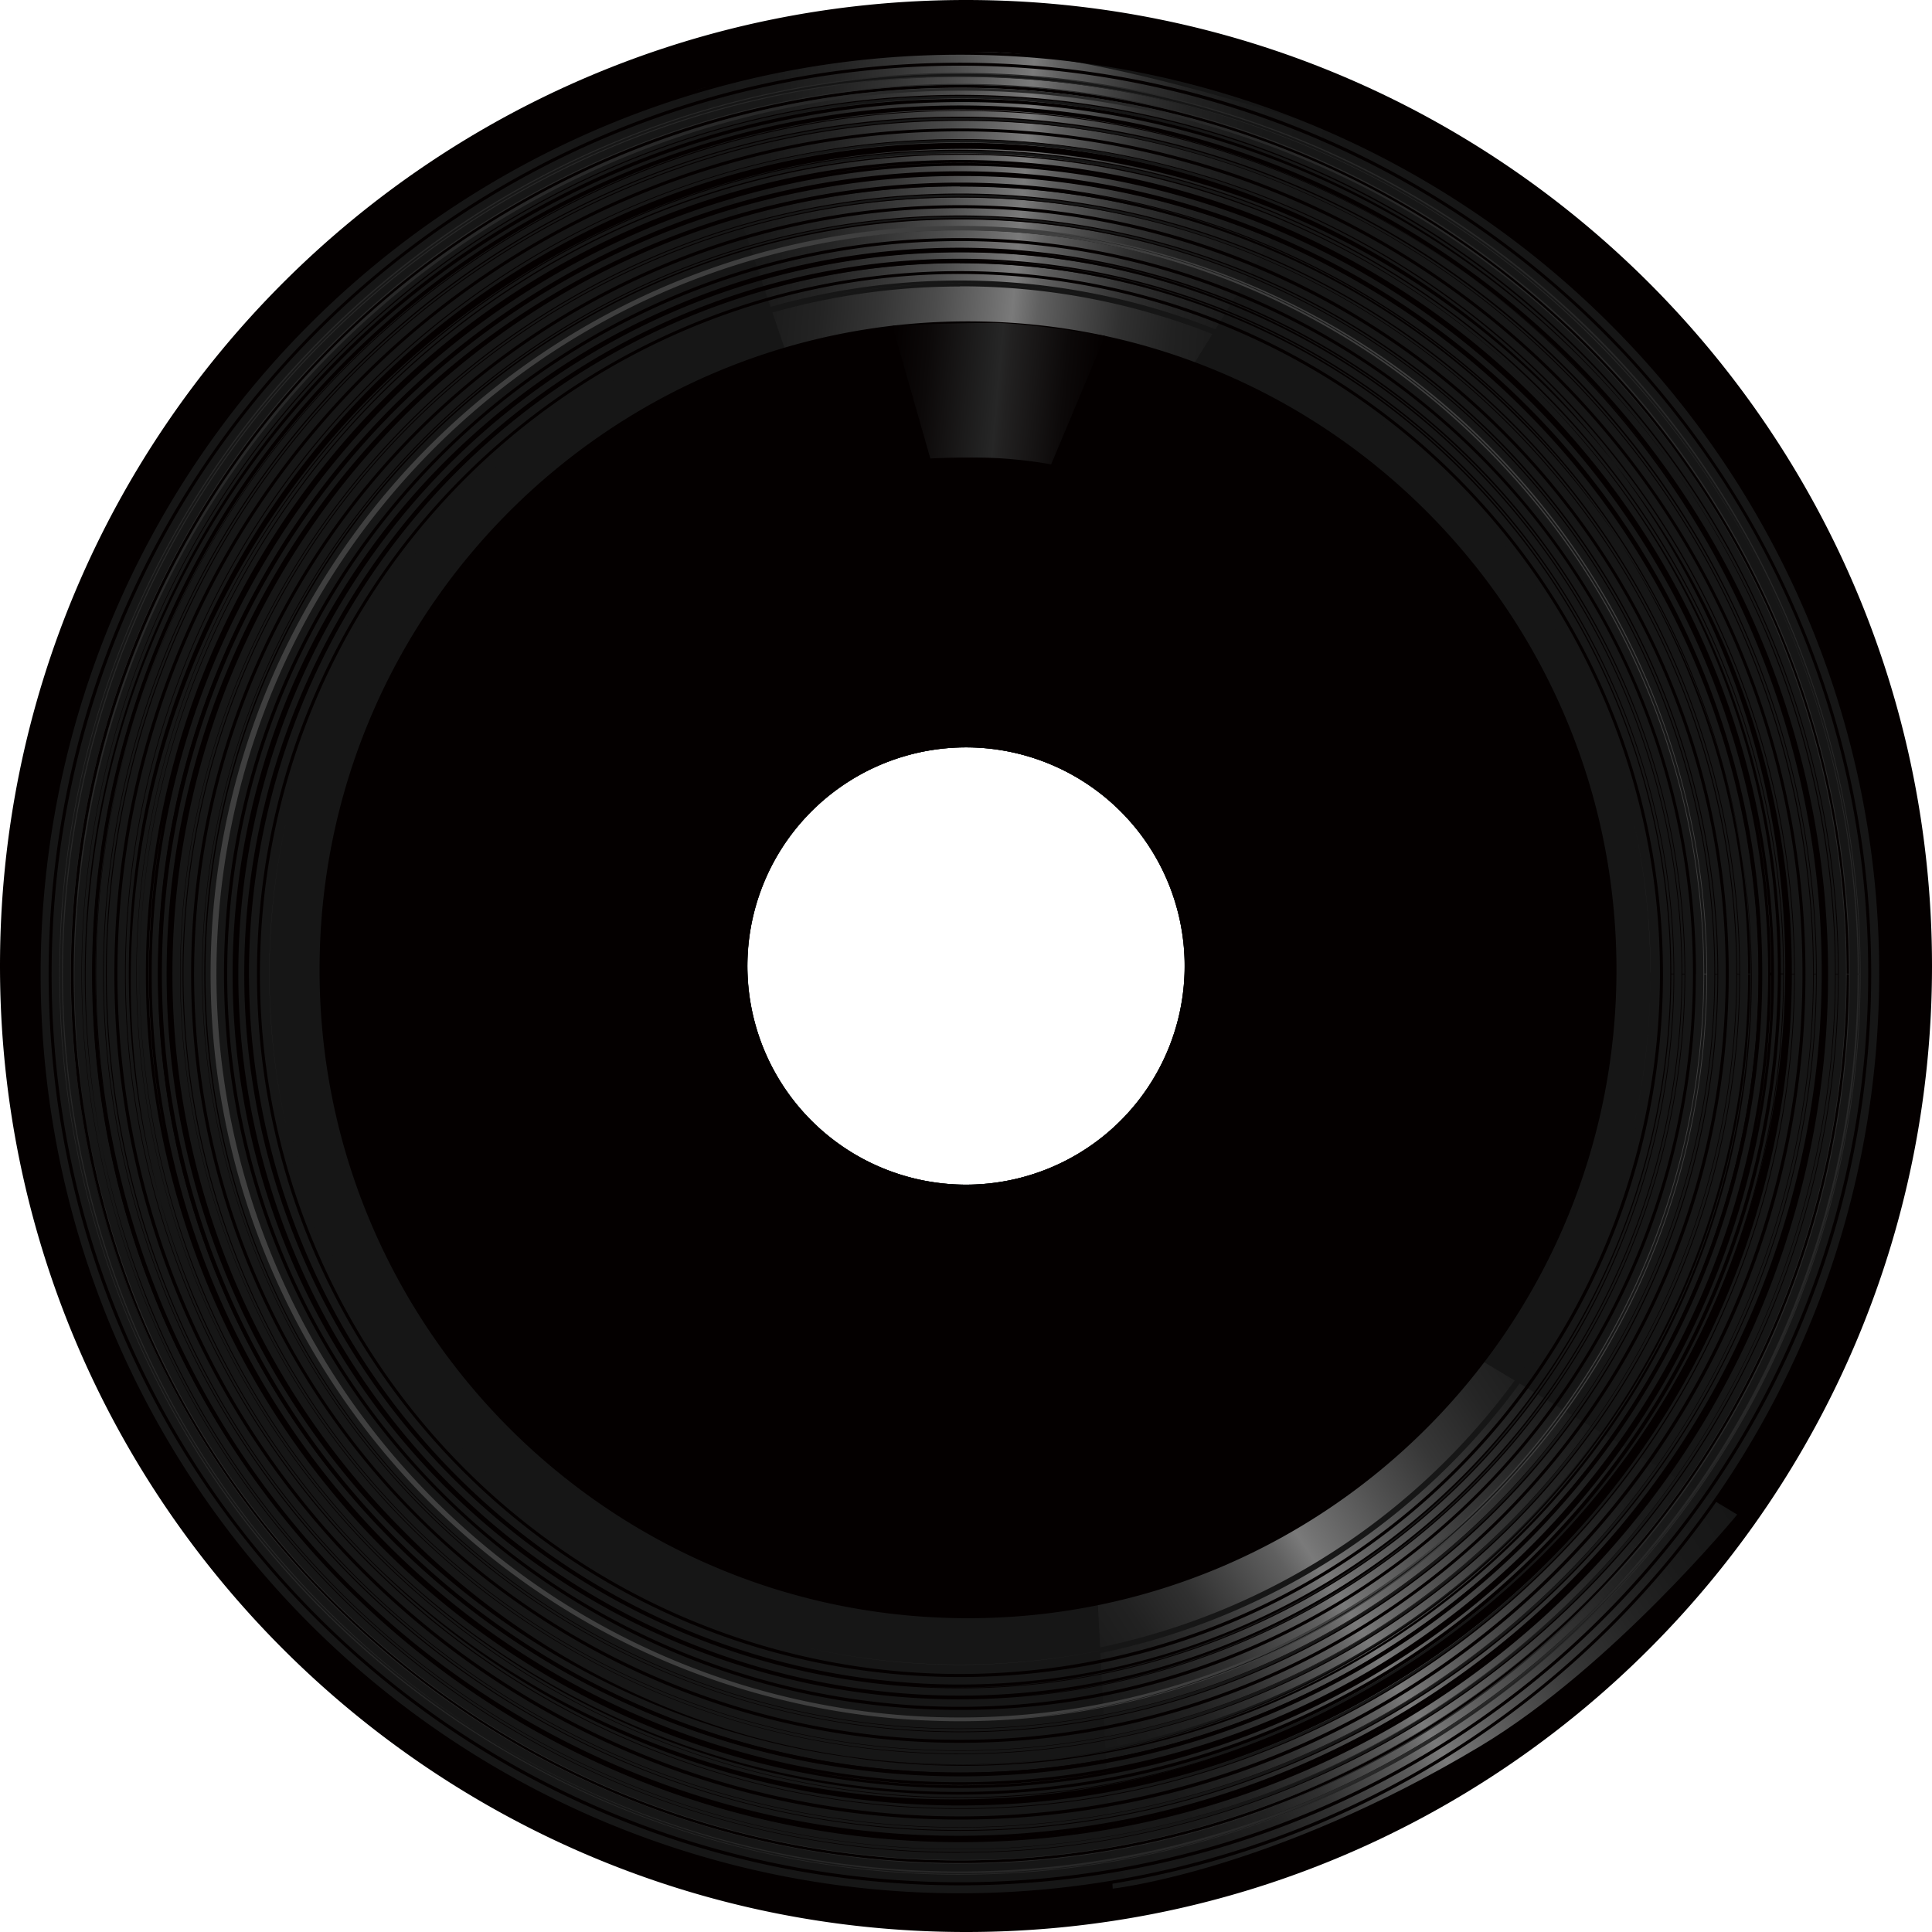 <svg xmlns="http://www.w3.org/2000/svg" viewBox="0 0 684.11 684.11"><defs><linearGradient id="linear-gradient" x1="256.35" y1="-140.37" x2="513.93" y2="-140.37" gradientTransform="rotate(146.54 328.06 231.916)" gradientUnits="userSpaceOnUse"><stop offset="0" stop-color="#161616"/><stop offset=".11" stop-color="#1a1a1a"/><stop offset=".21" stop-color="#252525"/><stop offset=".31" stop-color="#373737"/><stop offset=".4" stop-color="#515151"/><stop offset=".5" stop-color="#727272"/><stop offset=".52" stop-color="#7a7a7a"/><stop offset=".56" stop-color="#606060"/><stop offset=".63" stop-color="#454545"/><stop offset=".69" stop-color="#303030"/><stop offset=".77" stop-color="#212121"/><stop offset=".86" stop-color="#191919"/><stop offset="1" stop-color="#161616"/></linearGradient><linearGradient id="linear-gradient-2" x1="243.66" y1="66.16" x2="470.19" y2="85.98" gradientUnits="userSpaceOnUse"><stop offset="0" stop-color="#161616"/><stop offset=".12" stop-color="#191919"/><stop offset=".22" stop-color="#232323"/><stop offset=".31" stop-color="#343434"/><stop offset=".4" stop-color="#4c4c4c"/><stop offset=".48" stop-color="#6a6a6a"/><stop offset=".52" stop-color="#7a7a7a"/><stop offset=".56" stop-color="#606060"/><stop offset=".63" stop-color="#454545"/><stop offset=".69" stop-color="#303030"/><stop offset=".77" stop-color="#212121"/><stop offset=".86" stop-color="#191919"/><stop offset="1" stop-color="#161616"/></linearGradient><linearGradient id="linear-gradient-3" x1="314.21" y1="135.88" x2="389.23" y2="142.45" gradientUnits="userSpaceOnUse"><stop offset="0" stop-color="#040000"/><stop offset=".18" stop-color="#0c0909"/><stop offset=".47" stop-color="#222"/><stop offset=".52" stop-color="#262626"/><stop offset=".56" stop-color="#222121"/><stop offset=".83" stop-color="#0c0909"/><stop offset="1" stop-color="#040000"/></linearGradient><style>.cls-1{fill:#040000}.cls-2{fill:#161616}.cls-6{fill:#3f3f3f}.cls-7{fill:#282828}</style></defs><g id="图层_2" data-name="图层 2"><g id="图层_1-2" data-name="图层 1"><path class="cls-1" d="M684.11 342.06c0 188.91-153.14 342.05-342 342.05S0 531 0 342.06 153.14 0 342.06 0s342.05 153.14 342.05 342.06zm-342-77.42a77.42 77.42 0 1077.41 77.42 77.42 77.42 0 00-77.46-77.42z"/><path class="cls-2" d="M342.06 264.64a77.42 77.42 0 1077.41 77.42 77.42 77.42 0 00-77.41-77.42zm323.88 80.25c0 180.07-146 326-326 326s-326-146-326-326 146-326 326-326 326 145.94 326 326z"/><path d="M388.78 568.41l133-88.34 93.35 56.23s-44.28 54-90.95 82C450.37 662.52 394 668.75 394 668.75z" fill="url(#linear-gradient)"/><path d="M423.13 128.25l-144.19-1.67-32.28-94.75s47.64-13.39 102-13.39c41.85 0 124.9 28.42 124.9 28.42z" fill="url(#linear-gradient-2)"/><path d="M584.43 344.89h-.53a244 244 0 11-71.47-172.53 243.2 243.2 0 0171.47 172.53h1.1c0-135.34-109.72-245.06-245-245.06S94.85 209.55 94.85 344.89 204.56 590 339.91 590 585 480.23 585 344.89z" fill="#2d2d2d"/><path class="cls-2" d="M339.91 590.45a245.56 245.56 0 11245.55-246.06v1a245.55 245.55 0 01-245.55 245.06zm-54.1-7a245.57 245.57 0 00108.26 0 248 248 0 01-108.26 0zm54.1-482a243.5 243.5 0 10172.17 71.32 241.91 241.91 0 00-172.17-71.38zm244.49 244a246.9 246.9 0 01-6 53.62 244.24 244.24 0 006-53.62zm-483.14-54.14a245.72 245.72 0 000 107.09 248.18 248.18 0 010-107.09zm483.14 53.08h.06a244.51 244.51 0 00-6.05-53.65 246.57 246.57 0 015.99 53.65zm-244.49-244a247.09 247.09 0 0153.43 5.82 245.71 245.71 0 00-106.73 0 247.06 247.06 0 0153.3-5.82z"/><path class="cls-1" d="M588.31 344.89h-.53a247.87 247.87 0 11-72.6-175.28 247.1 247.1 0 0172.6 175.28h1.06C588.84 207.41 477.39 96 339.91 96S91 207.41 91 344.89s111.42 248.94 248.91 248.94 248.93-111.45 248.93-248.94z"/><path class="cls-2" d="M592.19 344.89h-.53a251.76 251.76 0 11-73.74-178 251 251 0 0173.74 178h1.06c0-139.63-113.19-252.82-252.81-252.82S87.09 205.26 87.09 344.89s113.19 252.82 252.82 252.82 252.81-113.19 252.81-252.82z"/><path class="cls-1" d="M339.91 597.83a253.1 253.1 0 11252.93-253.06v.23a252.7 252.7 0 01-252.93 252.83zm0-505.63c-139.34 0-252.7 113.36-252.7 252.69s113.36 252.69 252.7 252.69S592.53 484.29 592.59 345h-.8a252.65 252.65 0 110-.25h.8C592.53 205.49 479.2 92.2 339.91 92.2zm0 1A251.64 251.64 0 10517.84 167a250 250 0 00-177.93-73.75z"/><path class="cls-2" d="M596.07 344.89h-.53a255.62 255.62 0 11-74.87-180.77 254.86 254.86 0 0174.87 180.77h1.06c0-141.77-114.93-256.7-256.69-256.7S83.2 203.12 83.2 344.89s114.93 256.7 256.71 256.7S596.6 486.66 596.6 344.89z"/><path class="cls-1" d="M339.91 601.72a257 257 0 11256.82-257v.28a256.64 256.64 0 01-256.82 256.7zm0-513.41c-141.48 0-256.58 115.11-256.58 256.58s115.1 256.58 256.58 256.58 256.5-115 256.57-256.45h-.81a256.65 256.65 0 110-.25h.81c-.07-141.42-115.14-256.46-256.57-256.46zm0 1.06a255.52 255.52 0 10180.67 74.84 253.85 253.85 0 00-180.67-74.84z"/><path class="cls-1" d="M600 344.89h-.53a259.51 259.51 0 11-76-183.51 258.67 258.67 0 0176 183.51h1.06C600.48 201 483.82 84.31 339.91 84.31S79.32 201 79.32 344.89 196 605.47 339.91 605.47s260.57-116.66 260.57-260.58z"/><path class="cls-2" d="M603.83 344.89h-.53a263.39 263.39 0 11-77.14-186.25 262.61 262.61 0 0177.14 186.25h1.06c0-146.06-118.4-264.46-264.45-264.46S75.44 198.83 75.44 344.89s118.41 264.46 264.47 264.46S604.36 491 604.36 344.89z"/><path class="cls-6" d="M339.91 609.48a264.74 264.74 0 11264.58-264.71v.23a264.39 264.39 0 01-264.58 264.48zm0-528.93c-145.76 0-264.34 118.59-264.34 264.34s118.58 264.34 264.34 264.34S604.17 490.71 604.24 345h-.81a264.43 264.43 0 110-.25h.81c-.07-145.68-118.62-264.2-264.33-264.2zm0 1.06a263.27 263.27 0 10186.16 77.11 261.59 261.59 0 00-186.16-77.11z"/><path class="cls-2" d="M607.72 344.89h-.53a267.3 267.3 0 11-78.29-189 266.45 266.45 0 0178.29 189h1c0-148.2-120.13-268.34-268.33-268.34S71.56 196.69 71.56 344.89 191.7 613.23 339.91 613.23s268.33-120.14 268.33-268.34z"/><path class="cls-1" d="M339.91 613.36a268.54 268.54 0 01-104.5-515.84 268.39 268.39 0 01373 247.25v.23a268.25 268.25 0 01-268.5 268.36zm0-536.69C192 76.67 71.69 197 71.69 344.89S192 613.11 339.91 613.11 608.05 492.85 608.12 345h-.81a267.48 267.48 0 01-513.8 104 267.48 267.48 0 11513.8-104.21h.81c-.07-147.86-120.37-268.12-268.21-268.12zm0 1.06a267.16 267.16 0 100 534.32A267.16 267.16 0 00528.81 156a265.41 265.41 0 00-188.9-78.27z"/><path class="cls-1" d="M611.6 344.89h-.53a271.17 271.17 0 11-79.42-191.74 270.35 270.35 0 0179.42 191.74h1.06c0-150.35-121.88-272.23-272.22-272.23S67.68 194.54 67.68 344.89s121.88 272.23 272.23 272.23 272.21-121.88 272.22-272.23z"/><path class="cls-2" d="M615.48 344.89H615a275 275 0 11-80.61-194.49A274.21 274.21 0 01615 344.89h1C616 192.4 492.39 68.78 339.91 68.78S63.8 192.4 63.8 344.89 187.42 621 339.91 621 616 497.38 616 344.89z"/><path class="cls-1" d="M339.91 621.12A276.3 276.3 0 01232.38 90.37a276.13 276.13 0 01383.75 254.4v.23a276 276 0 01-276.22 276.1zm0-552.21c-152.18 0-276 123.8-276 276s123.81 276 276 276S615.82 497.14 615.88 345h-.81A275.24 275.24 0 0186.36 452a275.24 275.24 0 01507.09-214.22 273.39 273.39 0 0121.62 107h.81C615.82 192.64 492 68.91 339.91 68.91zm0 1.06A274.92 274.92 0 00145.5 539.29a274.92 274.92 0 00388.8-388.8A273.08 273.08 0 00339.91 70z"/><path class="cls-2" d="M619.36 344.89h-.53a278.94 278.94 0 11-81.7-197.23 278 278 0 0181.7 197.23h1.06c0-154.63-125.35-280-280-280s-280 125.36-280 280 125.35 280 280 280 280-125.36 280-280z"/><path class="cls-1" d="M339.91 625a280.18 280.18 0 01-109-538.21A280 280 0 01620 344.77v.23a279.86 279.86 0 01-280.1 280zm0-560C185.59 65 60 190.57 60 344.89s125.59 279.86 279.91 279.86S619.7 499.28 619.76 345H619a280 280 0 110-.25h.8C619.7 190.5 494.18 65 339.91 65zm0 1a278.81 278.81 0 00-197.15 476 278.8 278.8 0 10394.29-394.25 277 277 0 00-197.14-81.67z"/><path class="cls-1" d="M623.24 344.89h-.53a282.8 282.8 0 11-82.83-200 281.92 281.92 0 0182.83 200h1.06C623.77 188.11 496.68 61 339.91 61S56 188.11 56 344.89s127.1 283.87 283.88 283.87 283.89-127.09 283.89-283.87z"/><path class="cls-1" d="M339.91 629a284.19 284.19 0 01-110.6-545.9A284 284 0 01624 344.64v.5A283.88 283.88 0 01339.91 629zm0-567.74C183.52 61.27 56.28 188.5 56.28 344.89s127.24 283.62 283.63 283.62 283.47-127.1 283.61-283.37H623A283.13 283.13 0 0179.09 455.07a283.13 283.13 0 01521.63-220.36A281.38 281.38 0 01623 344.64h.56c-.18-156.27-127.35-283.37-283.65-283.37zm0 1.06A282.56 282.56 0 00140.1 544.69a282.56 282.56 0 10399.6-399.6 280.69 280.69 0 00-199.79-82.76z"/><path class="cls-6" d="M627.12 344.89h-.53a286.69 286.69 0 11-84-202.72 285.75 285.75 0 0184 202.72h1.06c0-158.89-128.83-287.75-287.74-287.75S52.15 186 52.15 344.89 181 632.64 339.91 632.64s287.74-128.83 287.74-287.75z"/><path class="cls-1" d="M339.91 633.14a288.25 288.25 0 01-203.83-492.07 288.25 288.25 0 01492.07 203.32v1a288.23 288.23 0 01-288.24 287.75zm-57-6.67a288.94 288.94 0 00114 0 292 292 0 01-114 0zm57-567.77a286.19 286.19 0 00-202.37 488.56 286.19 286.19 0 00404.73-404.74A284.31 284.31 0 00339.91 58.7zM58.41 287.53a288.53 288.53 0 000 114.73 291.51 291.51 0 010-114.73zm568.68 57.86a289.45 289.45 0 01-5.68 56.79 287.25 287.25 0 005.74-56.79zm0-1h.06a286.66 286.66 0 00-5.76-56.88 289.53 289.53 0 015.7 56.88zM339.91 57.7a290.22 290.22 0 0157.25 5.67 288.86 288.86 0 00-114.35 0 290.14 290.14 0 0157.1-5.67z"/><path class="cls-2" d="M631 344.89h-.53a290.55 290.55 0 11-85.1-205.47 289.69 289.69 0 0185.1 205.47h1.06c0-161.06-130.53-291.63-291.62-291.63S48.27 183.83 48.27 344.89s130.57 291.63 291.64 291.63S631.53 506 631.53 344.89z"/><path class="cls-1" d="M339.91 636.65A291.84 291.84 0 01226.34 76.06a291.68 291.68 0 01405.32 268.71v.23a291.52 291.52 0 01-291.75 291.65zm0-583.27C179.17 53.38 48.4 184.15 48.4 344.89S179.17 636.4 339.91 636.4 631.34 505.7 631.41 345h-.81A290.77 290.77 0 0172.05 458a290.77 290.77 0 01535.7-226.3 288.81 288.81 0 0122.85 113h.81c-.07-160.62-130.81-291.32-291.5-291.32zm0 1.06a290.45 290.45 0 00-205.38 495.83 290.45 290.45 0 00410.75-410.76 288.53 288.53 0 00-205.37-85.07z"/><path class="cls-2" d="M634.88 344.89h-.52a294.48 294.48 0 11-86.25-208.21 293.51 293.51 0 0186.25 208.21h1c0-163.21-132.3-295.51-295.5-295.51S44.39 181.68 44.39 344.89 176.7 640.41 339.91 640.41s295.5-132.31 295.5-295.52z"/><path class="cls-1" d="M339.91 640.53a295.64 295.64 0 110-591.28 295.39 295.39 0 01295.63 295.52v.23a295.38 295.38 0 01-295.63 295.53zm0-591C177 49.5 44.52 182 44.52 344.89S177 640.28 339.91 640.28 635.22 507.84 635.29 345h-.81a294.66 294.66 0 01-566 114.54 294.66 294.66 0 01542.85-229.31 292.69 292.69 0 0123.15 114.54h.81C635.22 181.94 502.74 49.5 339.91 49.5zm0 1.06A294.33 294.33 0 00131.78 553 294.33 294.33 0 00548 136.77a292.39 292.39 0 00-208.09-86.21z"/><path class="cls-1" d="M638.77 344.89h-.53a298.33 298.33 0 11-87.38-211 297.4 297.4 0 0187.38 211h1.06c0-165.35-134-299.4-299.39-299.4s-299.4 134-299.4 299.4 134 299.4 299.4 299.4 299.39-134 299.39-299.4z"/><path class="cls-2" d="M642.65 344.89h-.53a302.23 302.23 0 11-88.52-213.7 301.27 301.27 0 0188.52 213.7h1.06c0-167.49-135.78-303.28-303.27-303.28S36.63 177.4 36.63 344.89s135.78 303.28 303.28 303.28 303.27-135.78 303.27-303.28z"/><path class="cls-1" d="M339.91 648.29a303.48 303.48 0 01-118.1-583A303.3 303.3 0 01643.3 344.77v.23a303.14 303.14 0 01-303.39 303.29zm0-606.55c-167.16 0-303.16 136-303.16 303.15S172.75 648 339.91 648 643 512.12 643.05 345h-.81A302.42 302.42 0 0161.32 462.58a302.42 302.42 0 01557.17-235.37 300.47 300.47 0 0123.75 117.56h.81C643 177.66 507 41.74 339.91 41.74zm0 1.06a302.09 302.09 0 00-213.62 515.7 302.09 302.09 0 00427.22-427.22 300.07 300.07 0 00-213.6-88.48z"/><path class="cls-1" d="M646.53 344.89H646a306.1 306.1 0 11-89.65-216.44A305.17 305.17 0 01646 344.89h1.06c0-169.64-137.52-307.16-307.15-307.16S32.75 175.25 32.75 344.89s137.52 307.16 307.16 307.16 307.15-137.52 307.15-307.16z"/><path class="cls-1" d="M339.91 652.3A307.49 307.49 0 01220.25 61.64a307.32 307.32 0 01427.06 283v.5a307.16 307.16 0 01-307.4 307.16zm0-614.32C170.68 38 33 175.66 33 344.89S170.68 651.8 339.91 651.8s306.76-137.54 306.9-306.66h-.56a306.43 306.43 0 01-588.62 119 306.43 306.43 0 01564.55-238.49 304.37 304.37 0 0124.07 119h.56C646.67 175.52 509.05 38 339.91 38zm0 1.06a305.85 305.85 0 00-216.27 522.12 305.85 305.85 0 00432.53-432.54A303.83 303.83 0 00339.91 39z"/><path class="cls-2" d="M650.41 344.89h-.53a310 310 0 11-90.79-219.19 309 309 0 0190.79 219.19h1.06c0-171.78-139.25-311-311-311s-311 139.26-311 311 139.25 311 311 311 311-139.26 311-311z"/><path class="cls-1" d="M339.91 656.06A311.25 311.25 0 01218.79 58.18a311.06 311.06 0 01432.27 286.59v.23a310.92 310.92 0 01-311.15 311zm0-622.08C168.47 34 29 173.45 29 344.89s139.47 310.92 310.91 310.92S650.75 516.4 650.81 345H650A310.19 310.19 0 0154.17 465.6a310.19 310.19 0 01571.47-241.42A308.36 308.36 0 01650 344.77h.8C650.75 173.39 511.3 34 339.91 34zm0 1.05A309.86 309.86 0 00120.8 564 309.85 309.85 0 10559 125.79 307.78 307.78 0 00339.91 35z"/><path class="cls-1" d="M654.29 344.89h-.53A313.85 313.85 0 11561.84 123a312.92 312.92 0 0191.92 221.93h1.06C654.82 171 513.83 30 339.91 30S25 171 25 344.89s141 314.92 314.91 314.92 314.91-141 314.91-314.92z"/><path class="cls-7" d="M339.91 659.94A315.13 315.13 0 01217.28 54.6 315 315 0 01655 344.77v.23a314.8 314.8 0 01-315 314.92zm0-629.85c-173.58 0-314.8 141.22-314.8 314.8s141.22 314.8 314.8 314.8S654.63 518.54 654.7 345h-.81a314.07 314.07 0 01-603.3 122.11 314.07 314.07 0 01578.62-244.44 312.07 312.07 0 0124.68 122.1h.81c-.07-173.52-141.26-314.68-314.79-314.68zm0 1.06a313.74 313.74 0 00-221.85 535.59A313.74 313.74 0 00561.75 123a311.71 311.71 0 00-221.84-91.85z"/><path class="cls-2" d="M658.17 344.89h-.53a317.73 317.73 0 11-93.06-224.68 316.74 316.74 0 0193.06 224.68h1.06c0-176.07-142.73-318.8-318.79-318.8S21.1 168.82 21.1 344.89s142.74 318.8 318.81 318.8S658.7 521 658.7 344.89z"/><path class="cls-7" d="M339.91 663.82A319 319 0 01215.77 51a318.84 318.84 0 01443.06 293.77v.23a318.66 318.66 0 01-318.92 318.8zm0-637.61c-175.72 0-318.68 143-318.68 318.68s143 318.68 318.68 318.68S658.51 520.68 658.58 345h-.81A317.95 317.95 0 0147 468.62a317.95 317.95 0 01585.79-247.46 315.94 315.94 0 0125 123.61h.81c-.09-175.66-143.02-318.56-318.69-318.56zm0 1.06a317.63 317.63 0 00-224.6 542.21A317.62 317.62 0 10564.49 120.3a315.53 315.53 0 00-224.58-93.03z"/><path class="cls-1" d="M662.05 344.89h-.53a321.62 321.62 0 11-94.19-227.42 320.64 320.64 0 0194.19 227.42h1.06c0-178.21-144.46-322.68-322.67-322.68S17.22 166.68 17.22 344.89s144.47 322.69 322.69 322.69S662.58 523.1 662.58 344.89z"/><path class="cls-1" d="M665.94 344.89h-.53a325.51 325.51 0 11-95.34-230.17 324.52 324.52 0 0195.34 230.17h1.05c0-180.36-146.2-326.57-326.55-326.57S13.34 164.53 13.34 344.89s146.21 326.57 326.57 326.57 326.55-146.21 326.55-326.57z"/><path class="cls-1" d="M342.06 264.64a77.42 77.42 0 1077.41 77.42 77.42 77.42 0 00-77.41-77.42zm230.32 78.76c0 126.81-102.8 229.6-229.62 229.6S113.15 470.21 113.15 343.4 216 113.79 342.76 113.79s229.62 102.8 229.62 229.61z"/><path d="M372.21 164.43a157 157 0 00-22.85-2.36c-11.51-.23-19.94.28-19.94.28l-13.41-47s18.29-1 35.58-1c13.3 0 39.7 4.59 39.7 4.59z" fill="url(#linear-gradient-3)"/></g></g></svg>